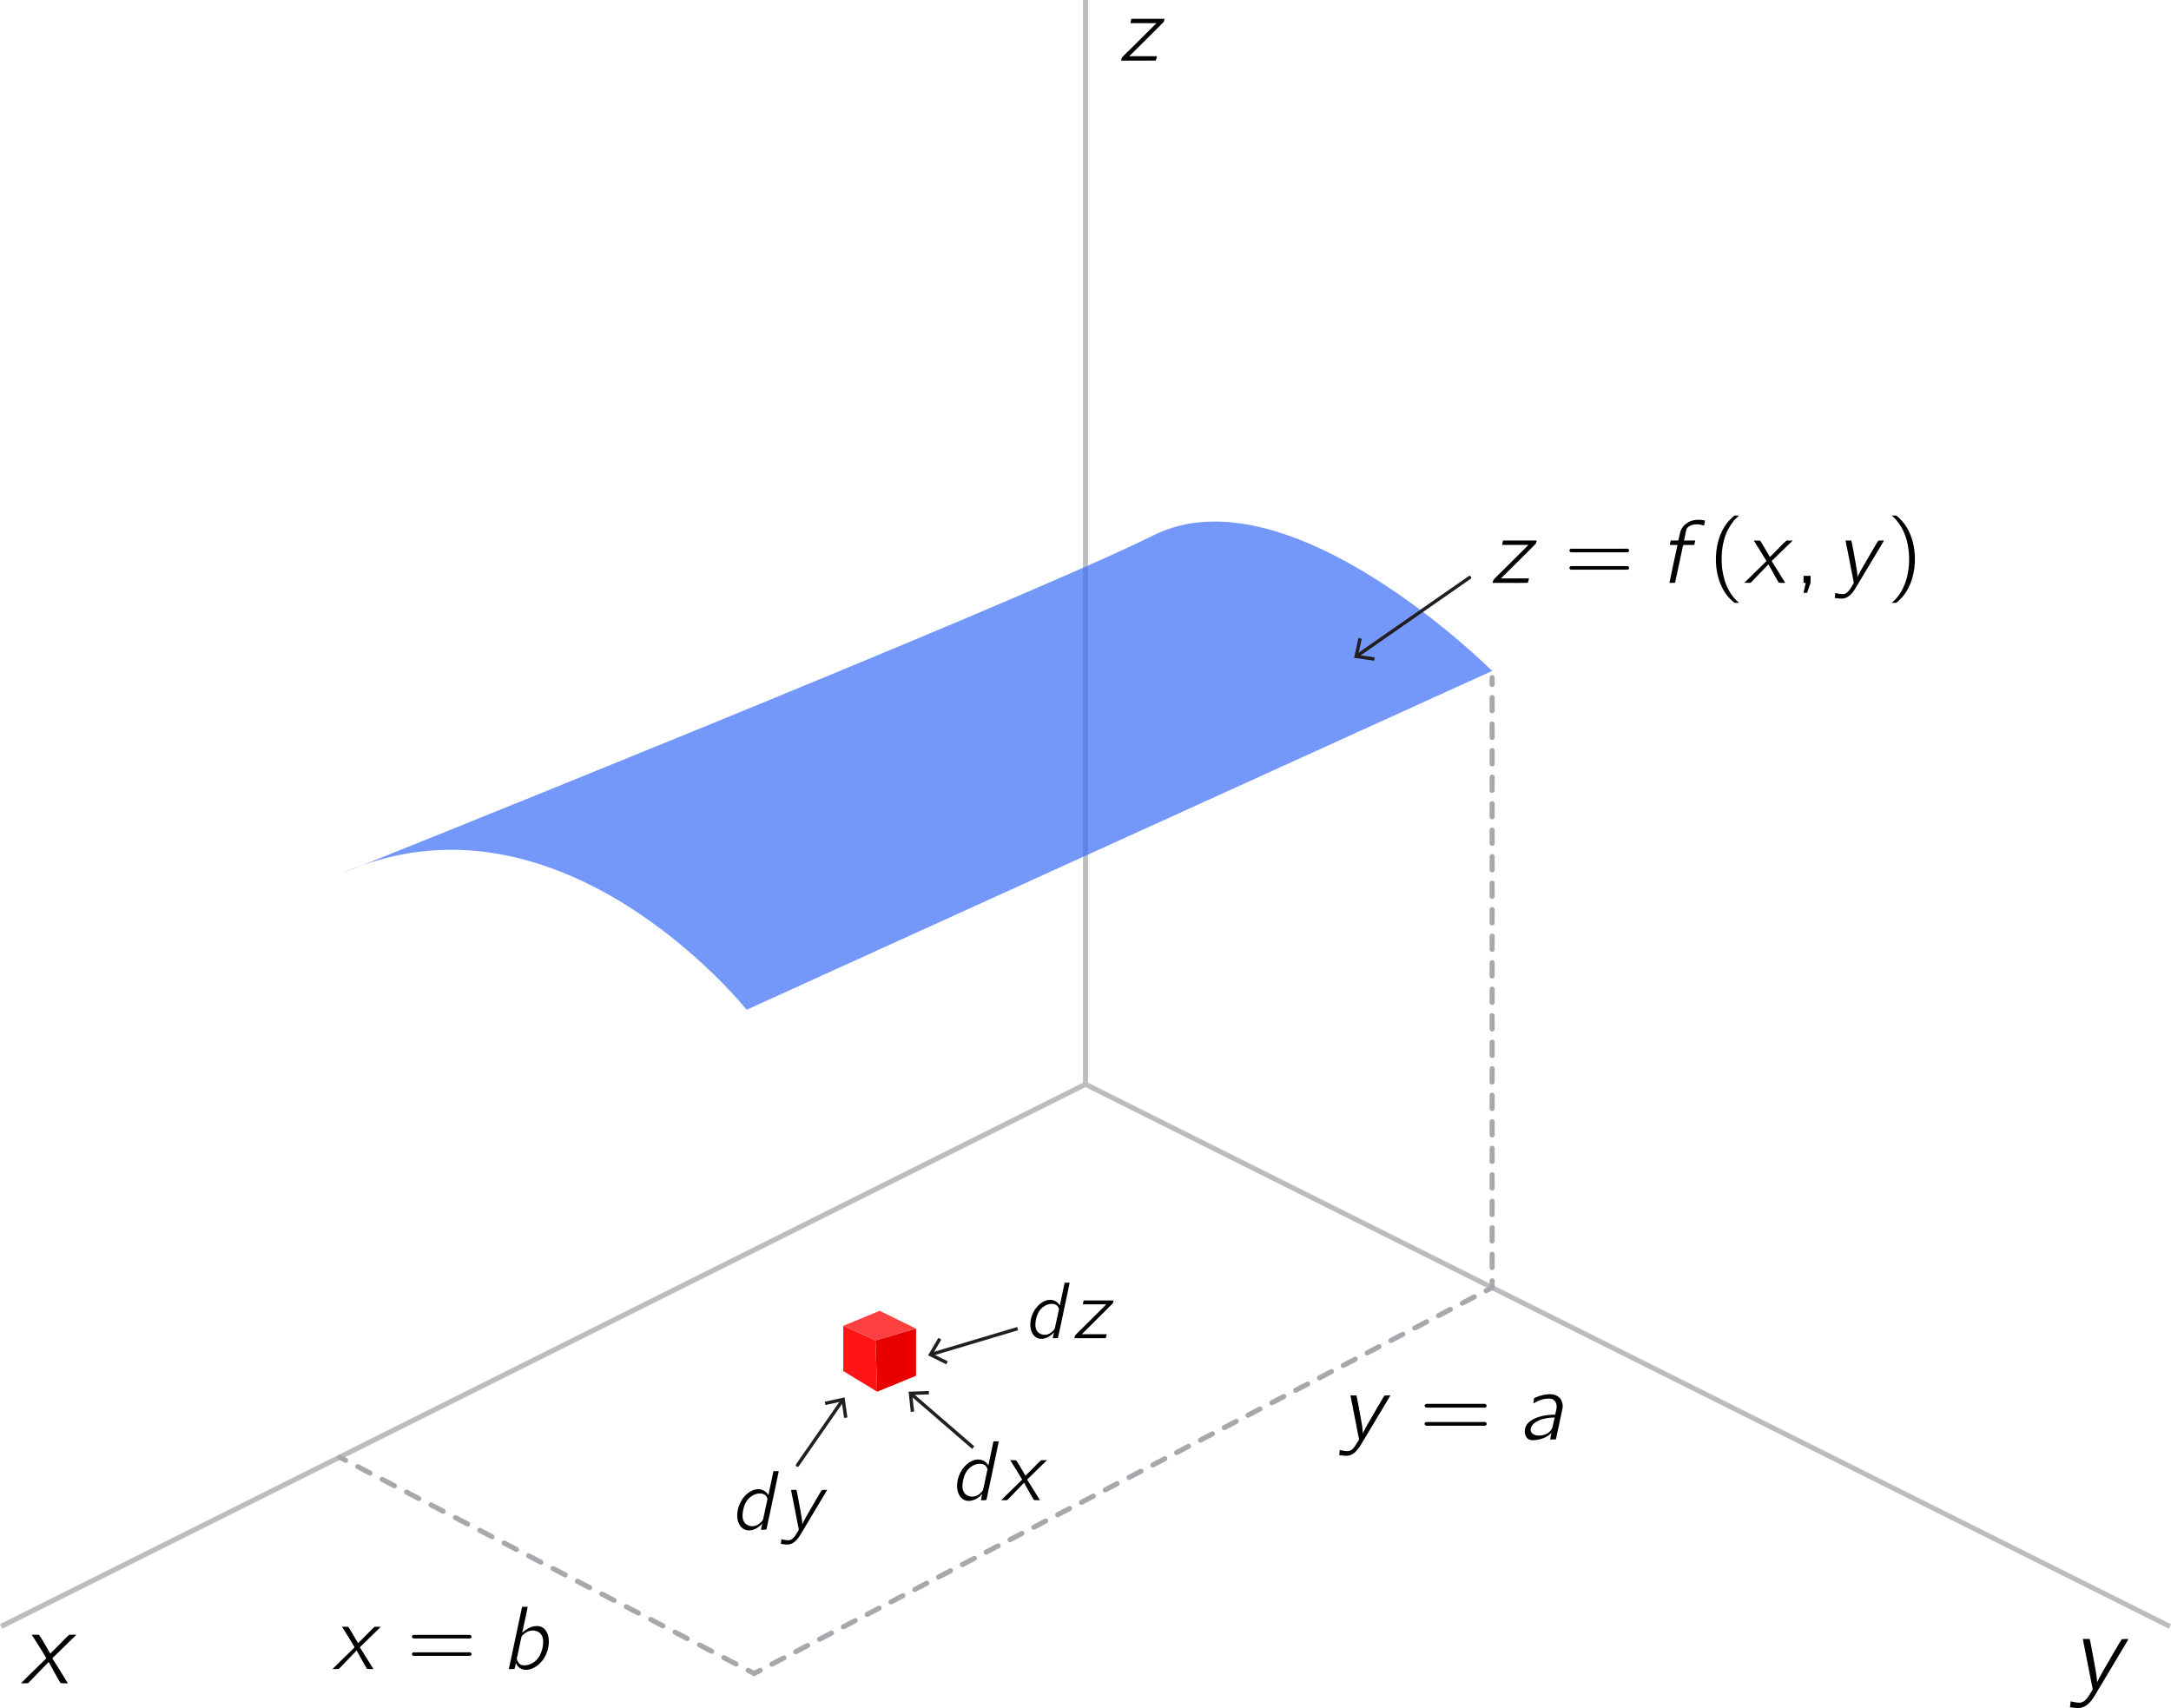 <?xml version="1.0" encoding="iso-8859-1"?>
<!-- Generator: Adobe Illustrator 16.0.0, SVG Export Plug-In . SVG Version: 6.00 Build 0)  -->
<!DOCTYPE svg PUBLIC "-//W3C//DTD SVG 1.1//EN" "http://www.w3.org/Graphics/SVG/1.1/DTD/svg11.dtd">
<svg version="1.1" xmlns="http://www.w3.org/2000/svg" xmlns:xlink="http://www.w3.org/1999/xlink" x="0px" y="0px"
	 width="321.305px" height="252.805px" viewBox="0 0 321.305 252.805" style="enable-background:new 0 0 321.305 252.805;"
	 xml:space="preserve">
<g id="triple_x5F_integral">
	
		<line style="fill:none;stroke:#BBBDBF;stroke-width:0.75;stroke-miterlimit:10;" x1="160.652" y1="-0.001" x2="160.652" y2="160.484"/>
	
		<line style="fill:none;stroke:#BBBDBF;stroke-width:0.75;stroke-miterlimit:10;" x1="160.652" y1="160.484" x2="0.168" y2="240.727"/>
	
		<line style="fill:none;stroke:#BBBDBF;stroke-width:0.75;stroke-miterlimit:10;" x1="160.652" y1="160.484" x2="321.137" y2="240.727"/>
	<g>
		<g>
			
				<line style="fill:none;stroke:#A6A8AB;stroke-width:0.75;stroke-linecap:round;stroke-linejoin:round;" x1="50.26" y1="215.68" x2="51.146" y2="216.143"/>
			
				<line style="fill:none;stroke:#A6A8AB;stroke-width:0.75;stroke-linecap:round;stroke-linejoin:round;stroke-dasharray:2.037,2.037;" x1="52.952" y1="217.084" x2="109.826" y2="246.758"/>
			
				<line style="fill:none;stroke:#A6A8AB;stroke-width:0.75;stroke-linecap:round;stroke-linejoin:round;" x1="110.729" y1="247.229" x2="111.615" y2="247.691"/>
		</g>
	</g>
	<polygon style="fill:#E80000;" points="129.569,198.385 129.819,205.99 135.576,203.627 135.576,196.65 	"/>
	<g>
		<g>
			
				<line style="fill:none;stroke:#A6A8AB;stroke-width:0.75;stroke-linecap:round;stroke-linejoin:round;" x1="220.834" y1="190.574" x2="220.834" y2="189.574"/>
			
				<line style="fill:none;stroke:#A6A8AB;stroke-width:0.75;stroke-linecap:round;stroke-linejoin:round;stroke-dasharray:1.962,1.962;" x1="220.834" y1="187.612" x2="220.834" y2="102.283"/>
			
				<line style="fill:none;stroke:#A6A8AB;stroke-width:0.75;stroke-linecap:round;stroke-linejoin:round;" x1="220.834" y1="101.302" x2="220.834" y2="100.302"/>
		</g>
	</g>
	<g>
		<g>
			
				<line style="fill:none;stroke:#A6A8AB;stroke-width:0.75;stroke-linecap:round;stroke-linejoin:round;" x1="220.834" y1="190.574" x2="219.948" y2="191.038"/>
			
				<line style="fill:none;stroke:#A6A8AB;stroke-width:0.75;stroke-linecap:round;stroke-linejoin:round;stroke-dasharray:1.988,1.988;" x1="218.187" y1="191.959" x2="113.382" y2="246.768"/>
			
				<line style="fill:none;stroke:#A6A8AB;stroke-width:0.75;stroke-linecap:round;stroke-linejoin:round;" x1="112.501" y1="247.228" x2="111.615" y2="247.691"/>
		</g>
	</g>
	<polygon style="fill:#FF1614;" points="129.819,205.99 124.804,202.926 124.804,196.24 129.569,198.385 	"/>
	<polygon style="fill:#FF4040;" points="135.576,196.65 129.569,198.385 124.804,196.24 130.19,194.01 	"/>
	<path style="opacity:0.7;fill:#386DF9;" d="M50.319,129.393c32.508-14.674,60.182,20.061,60.182,20.061l110.334-50.151
		c0,0-30.091-30.092-50.152-20.061C150.622,89.271,50.319,129.393,50.319,129.393z"/>
	<g>
		<g>
			
				<line style="fill:none;stroke:#231F20;stroke-width:0.5;stroke-linecap:round;stroke-linejoin:round;" x1="217.497" y1="85.482" x2="200.854" y2="97.059"/>
			<g>
				<polygon style="fill:#231F20;" points="201.046,94.434 201.535,94.54 201.011,96.949 203.452,97.296 203.381,97.791 
					200.408,97.368 				"/>
			</g>
		</g>
	</g>
	<g>
		<line style="fill:#5D22FF;" x1="124.993" y1="206.828" x2="118.028" y2="216.857"/>
		<g>
			
				<line style="fill:none;stroke:#231F20;stroke-width:0.5;stroke-linecap:round;stroke-linejoin:round;" x1="124.684" y1="207.273" x2="118.028" y2="216.857"/>
			<g>
				<polygon style="fill:#231F20;" points="122.059,207.468 122.165,207.957 124.574,207.431 124.922,209.872 125.418,209.801 
					124.993,206.828 				"/>
			</g>
		</g>
	</g>
	<g>
		<g>
			
				<line style="fill:none;stroke:#231F20;stroke-width:0.5;stroke-miterlimit:10;" x1="134.878" y1="206.345" x2="144.034" y2="214.258"/>
			<g>
				<polygon style="fill:#231F20;" points="134.794,208.976 135.292,208.922 135.023,206.471 137.487,206.382 137.469,205.882 
					134.467,205.99 				"/>
			</g>
		</g>
	</g>
	<g>
		<g>
			
				<line style="fill:none;stroke:#231F20;stroke-width:0.5;stroke-miterlimit:10;" x1="137.876" y1="200.45" x2="150.606" y2="196.65"/>
			<g>
				<polygon style="fill:#231F20;" points="140.049,201.936 140.271,201.487 138.06,200.396 139.311,198.271 138.879,198.018 
					137.356,200.605 				"/>
			</g>
		</g>
	</g>
	<g>
		<path d="M222.44,80.002l-0.128,0.65h3.903l-3.825,3.805c-0.453,0.464-0.945,0.888-1.369,1.38c-0.05,0.128-0.079,0.296-0.109,0.434
			c1.735-0.01,3.549,0.029,5.205-0.01c0.078-0.188,0.118-0.424,0.168-0.65h-4.15l3.913-3.883c0.424-0.424,0.868-0.849,1.272-1.292
			c0.039-0.128,0.078-0.286,0.107-0.434H222.44"/>
		<path d="M232.307,83.925c-0.088,0.147,0,0.346,0.158,0.385c0.078,0.029,0.168,0.01,0.246,0.01h8.043c0.1,0,0.197,0,0.276-0.079
			c0.167-0.157,0.05-0.424-0.177-0.453c-0.178-0.01-0.365,0-0.553,0h-7.59C232.533,83.788,232.406,83.778,232.307,83.925
			 M232.465,81.224c-0.266,0.08-0.246,0.453,0.029,0.504c0.079,0.029,0.178,0.02,0.256,0.02h7.984c0.109,0,0.217,0,0.296-0.09
			c0.157-0.138,0.05-0.424-0.157-0.443c-0.188-0.02-0.375,0-0.562,0h-7.619C232.633,81.214,232.533,81.195,232.465,81.224z"/>
		<path d="M247.26,80.002l-0.139,0.66h1.145c-0.414,1.854-0.799,3.755-1.193,5.608c0.276,0,0.582,0.02,0.818-0.02l0.039-0.099
			c0.296-1.419,0.611-2.8,0.907-4.229c0.108-0.395,0.147-0.857,0.276-1.231l0.138-0.03h1.498l0.138-0.66h-1.666
			c0.119-0.385,0.178-0.798,0.257-1.183c0.04-0.188,0.069-0.385,0.147-0.553c0.316-0.552,1.203-0.748,2.021-0.621
			c0.188,0.04,0.364,0.109,0.552,0.148l0.147-0.749c-0.473-0.089-0.995-0.147-1.488-0.079c-0.887,0.118-1.793,0.729-2.109,1.567
			c-0.118,0.325-0.305,1.261-0.305,1.261c0,0.061-0.021,0.148-0.07,0.178c-0.068,0.05-0.227,0.03-0.305,0.03H247.26"/>
		<path d="M257.373,89.228c-0.108-0.118-0.236-0.227-0.355-0.335c-0.107-0.089-0.197-0.196-0.295-0.306
			c-1.331-1.459-2.021-3.805-1.912-6.289c0.049-1.35,0.314-2.74,0.955-3.962c0.297-0.542,0.799-1.312,1.252-1.695
			c0.119-0.108,0.247-0.217,0.355-0.335h-0.434c-0.069,0-0.168-0.02-0.227,0.01c-0.158,0.078-0.562,0.482-0.611,0.532
			c-1.281,1.281-2.041,3.204-2.139,5.45c-0.069,1.607,0.197,3.244,0.916,4.683c0.316,0.641,0.74,1.222,1.242,1.726
			c0.138,0.137,0.434,0.424,0.592,0.502c0.059,0.029,0.157,0.02,0.227,0.02H257.373"/>
		<path d="M259.551,80.002c0.621,1.005,1.271,1.991,1.873,3.026l-0.049,0.078l-2.514,2.465l-0.71,0.699c0.306,0,0.631,0,0.917-0.01
			l0.256-0.236l2.405-2.504c0.522,0.907,0.995,1.854,1.538,2.73c0.285,0.039,0.631,0.02,0.946,0.02
			c-0.168-0.306-1.745-2.799-1.863-2.986c-0.04-0.068-0.128-0.158-0.118-0.236c0.029-0.1,0.147-0.178,0.217-0.246l0.582-0.572
			l1.626-1.577c0.207-0.217,0.464-0.414,0.65-0.65c-0.306,0-0.631,0-0.917,0.01c-0.65,0.581-1.242,1.242-1.862,1.853l-0.582,0.572
			l-0.364-0.611c-0.375-0.602-0.689-1.252-1.104-1.813C260.191,80.002,259.867,80.002,259.551,80.002"/>
		<path d="M266.924,85.236v1.035h0.326l-0.336,1.479h0.532c0.178-0.492,0.346-0.966,0.503-1.459c0.02-0.335,0.02-0.689,0.02-1.055
			H266.924"/>
		<path d="M273.144,80.002c0.069,0.464,0.167,0.917,0.267,1.37l0.828,4.238c0.02,0.108,0.128,0.542,0.117,0.641
			c0,0.079-0.059,0.148-0.098,0.207c-0.089,0.138-0.168,0.285-0.246,0.414c-0.227,0.385-0.533,0.848-0.986,1.016
			c-0.385,0.138-1.133-0.06-1.399-0.129l-0.089,0.75c0.345,0.049,1.006,0.127,1.351,0.068c0.917-0.197,1.488-1.104,1.873-1.773
			l3.687-6.151l0.227-0.384c0.049-0.1,0.107-0.178,0.147-0.267c-0.286,0-0.591-0.02-0.828,0.02
			c-0.335,0.454-0.581,0.985-0.887,1.469l-1.509,2.593c-0.236,0.434-0.492,0.857-0.689,1.34c-0.02-0.641-0.128-1.271-0.246-1.902
			c-0.068-0.345-0.602-3.4-0.67-3.499c-0.05-0.05-0.158-0.02-0.228-0.02H273.144"/>
		<path d="M279.975,76.306c0.108,0.118,0.236,0.227,0.355,0.335c0.107,0.089,0.206,0.197,0.295,0.306
			c1.153,1.32,1.823,3.135,1.912,5.352c0.068,1.646-0.188,3.361-0.946,4.85c-0.246,0.523-0.581,1.016-0.966,1.439
			c-0.089,0.109-0.188,0.217-0.295,0.306c-0.119,0.108-0.247,0.217-0.355,0.335h0.434c0.068,0,0.168,0.01,0.227-0.02
			c0.168-0.078,0.562-0.473,0.611-0.532c1.281-1.271,2.041-3.204,2.148-5.45c0.06-1.607-0.207-3.243-0.926-4.673
			c-0.315-0.641-0.74-1.222-1.242-1.735c-0.139-0.127-0.424-0.424-0.592-0.502c-0.059-0.029-0.158-0.01-0.227-0.01H279.975"/>
	</g>
	<path d="M308.262,242.586c0.082,0.551,0.211,1.09,0.316,1.627l0.984,5.035c0.035,0.129,0.151,0.645,0.141,0.762
		c0,0.094-0.059,0.176-0.105,0.258c-0.117,0.152-0.211,0.328-0.305,0.48c-0.27,0.455-0.633,1.018-1.171,1.205
		c-0.457,0.176-1.347-0.07-1.663-0.141l-0.105,0.879c0.41,0.07,1.207,0.164,1.615,0.082c1.09-0.234,1.77-1.312,2.226-2.096
		l4.367-7.318l0.27-0.457c0.069-0.105,0.128-0.211,0.175-0.316c-0.327,0-0.689-0.012-0.982,0.035
		c-0.387,0.539-0.691,1.172-1.055,1.732l-1.779,3.08c-0.293,0.527-0.586,1.031-0.819,1.592c-0.035-0.748-0.164-1.51-0.305-2.26
		c-0.082-0.41-0.714-4.039-0.796-4.145c-0.059-0.07-0.188-0.035-0.258-0.035H308.262"/>
	<path d="M4.692,241.951c0.725,1.152,1.47,2.283,2.159,3.469l-0.068,0.102l-2.882,2.814l-0.801,0.814c0.35,0,0.711,0,1.051-0.023
		l0.281-0.271l2.769-2.869c0.588,1.039,1.142,2.123,1.763,3.129c0.316,0.045,0.712,0.035,1.085,0.035
		c-0.203-0.363-2-3.221-2.136-3.436c-0.045-0.08-0.158-0.182-0.135-0.271c0.033-0.113,0.169-0.203,0.236-0.271l0.678-0.654
		l1.854-1.82c0.249-0.248,0.543-0.475,0.746-0.746c-0.351,0-0.712,0-1.051,0.012c-0.746,0.678-1.412,1.424-2.125,2.125l-0.678,0.654
		l-0.406-0.699c-0.43-0.689-0.791-1.436-1.266-2.08C5.427,241.951,5.065,241.951,4.692,241.951"/>
	<path d="M167.432,2.785l-0.126,0.643h3.849l-3.771,3.751c-0.446,0.456-0.933,0.874-1.351,1.36
		c-0.059,0.127-0.078,0.292-0.107,0.428c1.701-0.01,3.499,0.029,5.123-0.01c0.087-0.185,0.125-0.418,0.174-0.641h-4.092l3.859-3.83
		c0.418-0.418,0.846-0.836,1.254-1.273c0.038-0.126,0.077-0.281,0.106-0.428H167.432"/>
	<g>
		<path d="M199.871,206.529c0.071,0.48,0.175,0.953,0.276,1.424l0.852,4.408c0.03,0.111,0.143,0.572,0.133,0.666
			c0,0.082-0.062,0.152-0.103,0.225c-0.093,0.133-0.175,0.287-0.267,0.42c-0.225,0.41-0.543,0.893-1.015,1.057
			c-0.399,0.152-1.179-0.051-1.455-0.123l-0.093,0.768c0.359,0.062,1.046,0.145,1.404,0.072c0.953-0.205,1.548-1.148,1.947-1.834
			l3.833-6.406l0.235-0.4c0.053-0.092,0.113-0.174,0.154-0.275c-0.297,0-0.615-0.01-0.861,0.029
			c-0.348,0.473-0.604,1.025-0.922,1.518l-1.568,2.695c-0.246,0.461-0.512,0.902-0.717,1.395c-0.031-0.656-0.134-1.322-0.257-1.969
			c-0.071-0.369-0.625-3.545-0.696-3.639c-0.051-0.061-0.164-0.029-0.236-0.029H199.871"/>
		<path d="M210.868,210.607c-0.092,0.154,0,0.359,0.174,0.4c0.082,0.031,0.164,0.02,0.246,0.02h8.363c0.113,0,0.205,0,0.287-0.092
			c0.185-0.164,0.062-0.441-0.174-0.461c-0.195-0.02-0.389,0-0.584,0h-7.893C211.104,210.475,210.971,210.455,210.868,210.607
			 M211.042,207.799c-0.276,0.082-0.266,0.473,0.021,0.523c0.082,0.031,0.184,0.021,0.266,0.021h8.312c0.103,0,0.215,0,0.297-0.082
			c0.164-0.154,0.062-0.441-0.164-0.473c-0.194-0.01-0.389,0-0.584,0h-7.912C211.206,207.789,211.104,207.779,211.042,207.799z"/>
		<path d="M230.085,209.809l-0.215,0.953c-0.062,0.348-0.123,0.676-0.359,0.963c-0.45,0.574-1.301,0.82-1.998,0.738
			c-0.348-0.041-0.737-0.186-0.902-0.512c-0.245-0.482,0.123-1.035,0.503-1.344C227.8,210.064,228.979,209.809,230.085,209.809
			 M226.938,207.717c0.227-0.092,0.42-0.234,0.637-0.328c0.491-0.234,1.023-0.379,1.567-0.379c0.164,0,0.327-0.01,0.481,0.031
			c0.502,0.133,0.779,0.666,0.759,1.189c0,0.287-0.134,0.727-0.175,0.953c0,0.113-0.041,0.205-0.164,0.205h-0.225
			c-0.318,0.029-0.646,0.041-0.964,0.082c-1.188,0.184-2.521,0.625-3.013,1.609c-0.318,0.635-0.236,1.66,0.481,1.988
			c0.39,0.143,0.614,0.123,1.147,0.041c0.789-0.113,1.589-0.432,2.143-1.025l-0.205,0.973h0.635c0.134,0,0.257,0.021,0.257-0.152
			c0.071-0.268,0.276-1.312,0.298-1.373c0.061-0.328,0.645-2.994,0.676-3.209c0.041-0.533-0.113-1.096-0.513-1.486
			c-0.308-0.277-0.707-0.43-1.128-0.471c-0.809-0.072-1.906,0.246-2.346,0.471c-0.072,0.031-0.175,0.051-0.236,0.123
			c-0.041,0.051-0.041,0.154-0.041,0.215C226.979,207.359,226.96,207.543,226.938,207.717z"/>
	</g>
	<g>
		<path d="M50.608,240.773c0.621,1.014,1.271,1.988,1.871,3.031l-0.06,0.08l-2.501,2.451l-0.709,0.709c0.305,0,0.62,0,0.916-0.02
			l0.256-0.236l2.402-2.5c0.512,0.904,0.995,1.85,1.537,2.727c0.285,0.039,0.63,0.029,0.945,0.029
			c-0.168-0.305-1.744-2.807-1.861-2.994c-0.039-0.068-0.128-0.156-0.118-0.236c0.029-0.088,0.147-0.176,0.216-0.236l0.582-0.57
			l1.624-1.586c0.208-0.207,0.463-0.414,0.649-0.648c-0.305,0-0.629,0-0.914,0.01c-0.65,0.59-1.242,1.24-1.862,1.85l-0.591,0.572
			l-0.354-0.611c-0.375-0.6-0.689-1.25-1.104-1.811C51.239,240.773,50.923,240.773,50.608,240.773"/>
		<path d="M60.998,244.691c-0.089,0.148,0,0.346,0.167,0.385c0.079,0.029,0.158,0.01,0.236,0.01h8.035c0.109,0,0.197,0,0.276-0.078
			c0.178-0.158,0.06-0.424-0.167-0.445c-0.188-0.018-0.375,0-0.562,0h-7.583C61.224,244.562,61.097,244.545,60.998,244.691
			 M61.165,241.994c-0.266,0.078-0.256,0.453,0.02,0.502c0.079,0.029,0.178,0.02,0.256,0.02h7.987c0.099,0,0.206,0,0.285-0.078
			c0.157-0.148,0.06-0.424-0.157-0.453c-0.188-0.01-0.375,0-0.562,0h-7.603C61.323,241.984,61.224,241.975,61.165,241.994z"/>
		<path d="M79.63,241.521c0.117,0.059,0.227,0.127,0.314,0.227c0.463,0.441,0.492,1.162,0.414,1.762
			c-0.148,1.025-0.581,2.088-1.517,2.629c-0.413,0.236-1.161,0.502-1.753,0.256c-0.236-0.117-0.414-0.344-0.512-0.59
			c-0.029-0.09-0.089-0.197-0.089-0.285c0-0.148,0.069-0.326,0.099-0.473c0.068-0.326,0.128-0.65,0.207-0.975l0.246-1.184
			c0.02-0.137,0.068-0.256,0.088-0.393c0.02-0.08,0.029-0.168,0.06-0.246c0.059-0.139,0.207-0.266,0.315-0.365
			C78.044,241.412,78.821,241.117,79.63,241.521 M77.267,237.828l-1.96,9.217c0.296,0,0.591,0.01,0.837-0.029
			c0.099-0.266,0.139-0.57,0.207-0.867h0.01c0.118,0.326,0.354,0.611,0.64,0.779c0.847,0.512,1.94,0.078,2.64-0.492
			c0.827-0.689,1.359-1.695,1.526-2.738c0.187-1.113-0.05-2.059-0.62-2.629c-0.809-0.729-2.059-0.346-2.826,0.236
			c-0.148,0.107-0.296,0.236-0.434,0.373c0.266-1.289,0.561-2.551,0.816-3.85H77.267z"/>
	</g>
	<g>
		<path d="M112.812,225.49h0.009C112.821,225.502,112.812,225.52,112.812,225.49 M113.47,221.553
			c0.038,0.074,0.102,0.176,0.111,0.277c0.01,0.121-0.045,0.287-0.073,0.408c-0.065,0.277-0.528,2.457-0.528,2.457
			c-0.046,0.295-0.148,0.398-0.344,0.592c-0.314,0.334-0.713,0.566-1.166,0.604c-0.474,0.037-0.873-0.148-1.123-0.361
			c-0.463-0.436-0.5-1.104-0.416-1.688c0.129-0.936,0.5-1.9,1.344-2.428C111.858,221.016,113.017,220.783,113.47,221.553z
			 M114.472,217.744l-0.751,3.559h-0.009c-0.102-0.27-0.426-0.557-0.677-0.686c-0.815-0.436-1.78-0.102-2.438,0.463
			c-0.777,0.648-1.278,1.604-1.436,2.586c-0.213,1.242,0.194,2.299,0.982,2.697c0.713,0.352,1.594,0.055,2.178-0.398
			c0.176-0.131,0.334-0.297,0.482-0.463l-0.186,0.916c0.277,0,0.556,0.01,0.787-0.027l0.057-0.139
			c0.119-0.621,0.259-1.232,0.398-1.863l1.399-6.645H114.472z"/>
		<path d="M117.075,220.516c0.065,0.434,0.168,0.861,0.251,1.287l0.778,3.984c0.028,0.104,0.121,0.52,0.111,0.604
			c0,0.074-0.047,0.139-0.083,0.203c-0.093,0.121-0.167,0.26-0.241,0.381c-0.214,0.371-0.501,0.807-0.928,0.955
			c-0.36,0.139-1.064-0.047-1.315-0.113l-0.083,0.697c0.324,0.055,0.955,0.129,1.279,0.064c0.861-0.186,1.398-1.039,1.76-1.658
			l3.457-5.793l0.213-0.361c0.057-0.084,0.103-0.158,0.14-0.25c-0.259,0-0.546-0.01-0.778,0.027
			c-0.307,0.426-0.547,0.926-0.834,1.371l-1.408,2.438c-0.232,0.416-0.465,0.814-0.649,1.26c-0.027-0.592-0.13-1.195-0.241-1.779
			c-0.064-0.324-0.564-3.207-0.631-3.289c-0.046-0.057-0.147-0.027-0.203-0.027H117.075"/>
	</g>
	<g>
		<path d="M145.365,221.119h0.009C145.374,221.127,145.365,221.146,145.365,221.119 M146.025,217.162
			c0.037,0.074,0.103,0.178,0.111,0.279c0.02,0.121-0.046,0.289-0.074,0.41c-0.056,0.279-0.521,2.467-0.521,2.467
			c-0.057,0.297-0.158,0.4-0.354,0.604c-0.316,0.326-0.716,0.559-1.173,0.596c-0.475,0.039-0.875-0.148-1.126-0.363
			c-0.466-0.436-0.503-1.107-0.41-1.693c0.122-0.939,0.504-1.908,1.341-2.439C144.406,216.623,145.579,216.389,146.025,217.162z
			 M147.031,213.336l-0.754,3.574h-0.01c-0.103-0.27-0.428-0.557-0.68-0.688c-0.819-0.438-1.777-0.104-2.448,0.465
			c-0.781,0.652-1.284,1.609-1.442,2.598c-0.214,1.246,0.195,2.309,0.987,2.717c0.716,0.344,1.601,0.047,2.187-0.408
			c0.177-0.131,0.345-0.299,0.494-0.467l-0.187,0.922c0.27,0,0.549,0.01,0.791-0.027l0.047-0.141
			c0.12-0.623,0.261-1.236,0.399-1.871l1.406-6.674H147.031z"/>
		<path d="M149.507,216.119c0.586,0.959,1.201,1.891,1.769,2.867l-0.056,0.074l-2.374,2.318l-0.66,0.67c0.288,0,0.586,0,0.865-0.01
			l0.242-0.232l2.271-2.354c0.484,0.846,0.94,1.74,1.452,2.568c0.271,0.037,0.597,0.027,0.894,0.027
			c-0.158-0.289-1.646-2.652-1.759-2.83c-0.037-0.055-0.121-0.148-0.112-0.223c0.029-0.084,0.141-0.158,0.206-0.225l0.549-0.539
			l1.535-1.498c0.196-0.195,0.438-0.381,0.614-0.615c-0.288,0-0.595,0-0.865,0.02c-0.614,0.549-1.173,1.162-1.76,1.74l-0.558,0.539
			l-0.335-0.576c-0.354-0.568-0.652-1.182-1.043-1.703C150.103,216.119,149.805,216.119,149.507,216.119"/>
	</g>
	<g>
		<path d="M155.985,197.191h0.018C156.003,197.207,155.985,197.217,155.985,197.191 M156.618,193.463
			c0.034,0.07,0.096,0.166,0.104,0.264c0.009,0.113-0.044,0.27-0.07,0.393c-0.061,0.256-0.5,2.316-0.5,2.316
			c-0.044,0.281-0.141,0.377-0.333,0.57c-0.29,0.309-0.667,0.527-1.097,0.562c-0.447,0.035-0.825-0.141-1.062-0.344
			c-0.438-0.412-0.473-1.033-0.394-1.596c0.123-0.887,0.474-1.799,1.263-2.289C155.091,192.953,156.188,192.734,156.618,193.463z
			 M157.564,189.857l-0.71,3.367h-0.018c-0.088-0.254-0.396-0.525-0.632-0.648c-0.772-0.412-1.685-0.096-2.308,0.438
			c-0.736,0.615-1.21,1.52-1.368,2.449c-0.192,1.176,0.192,2.174,0.938,2.561c0.676,0.324,1.5,0.043,2.062-0.387
			c0.167-0.121,0.315-0.279,0.456-0.43l-0.175,0.859c0.263,0,0.517,0.01,0.745-0.025l0.044-0.131
			c0.123-0.588,0.255-1.166,0.386-1.764l1.325-6.289H157.564z"/>
		<path d="M160.372,192.48l-0.114,0.578h3.474l-3.403,3.387c-0.403,0.412-0.842,0.797-1.22,1.229
			c-0.052,0.121-0.07,0.262-0.096,0.393c1.535-0.008,3.157,0.027,4.622-0.008c0.079-0.166,0.114-0.385,0.159-0.578h-3.693
			l3.482-3.457c0.377-0.377,0.764-0.764,1.131-1.148c0.035-0.123,0.07-0.264,0.097-0.395H160.372"/>
	</g>
</g>
<g id="Layer_1">
</g>
</svg>

